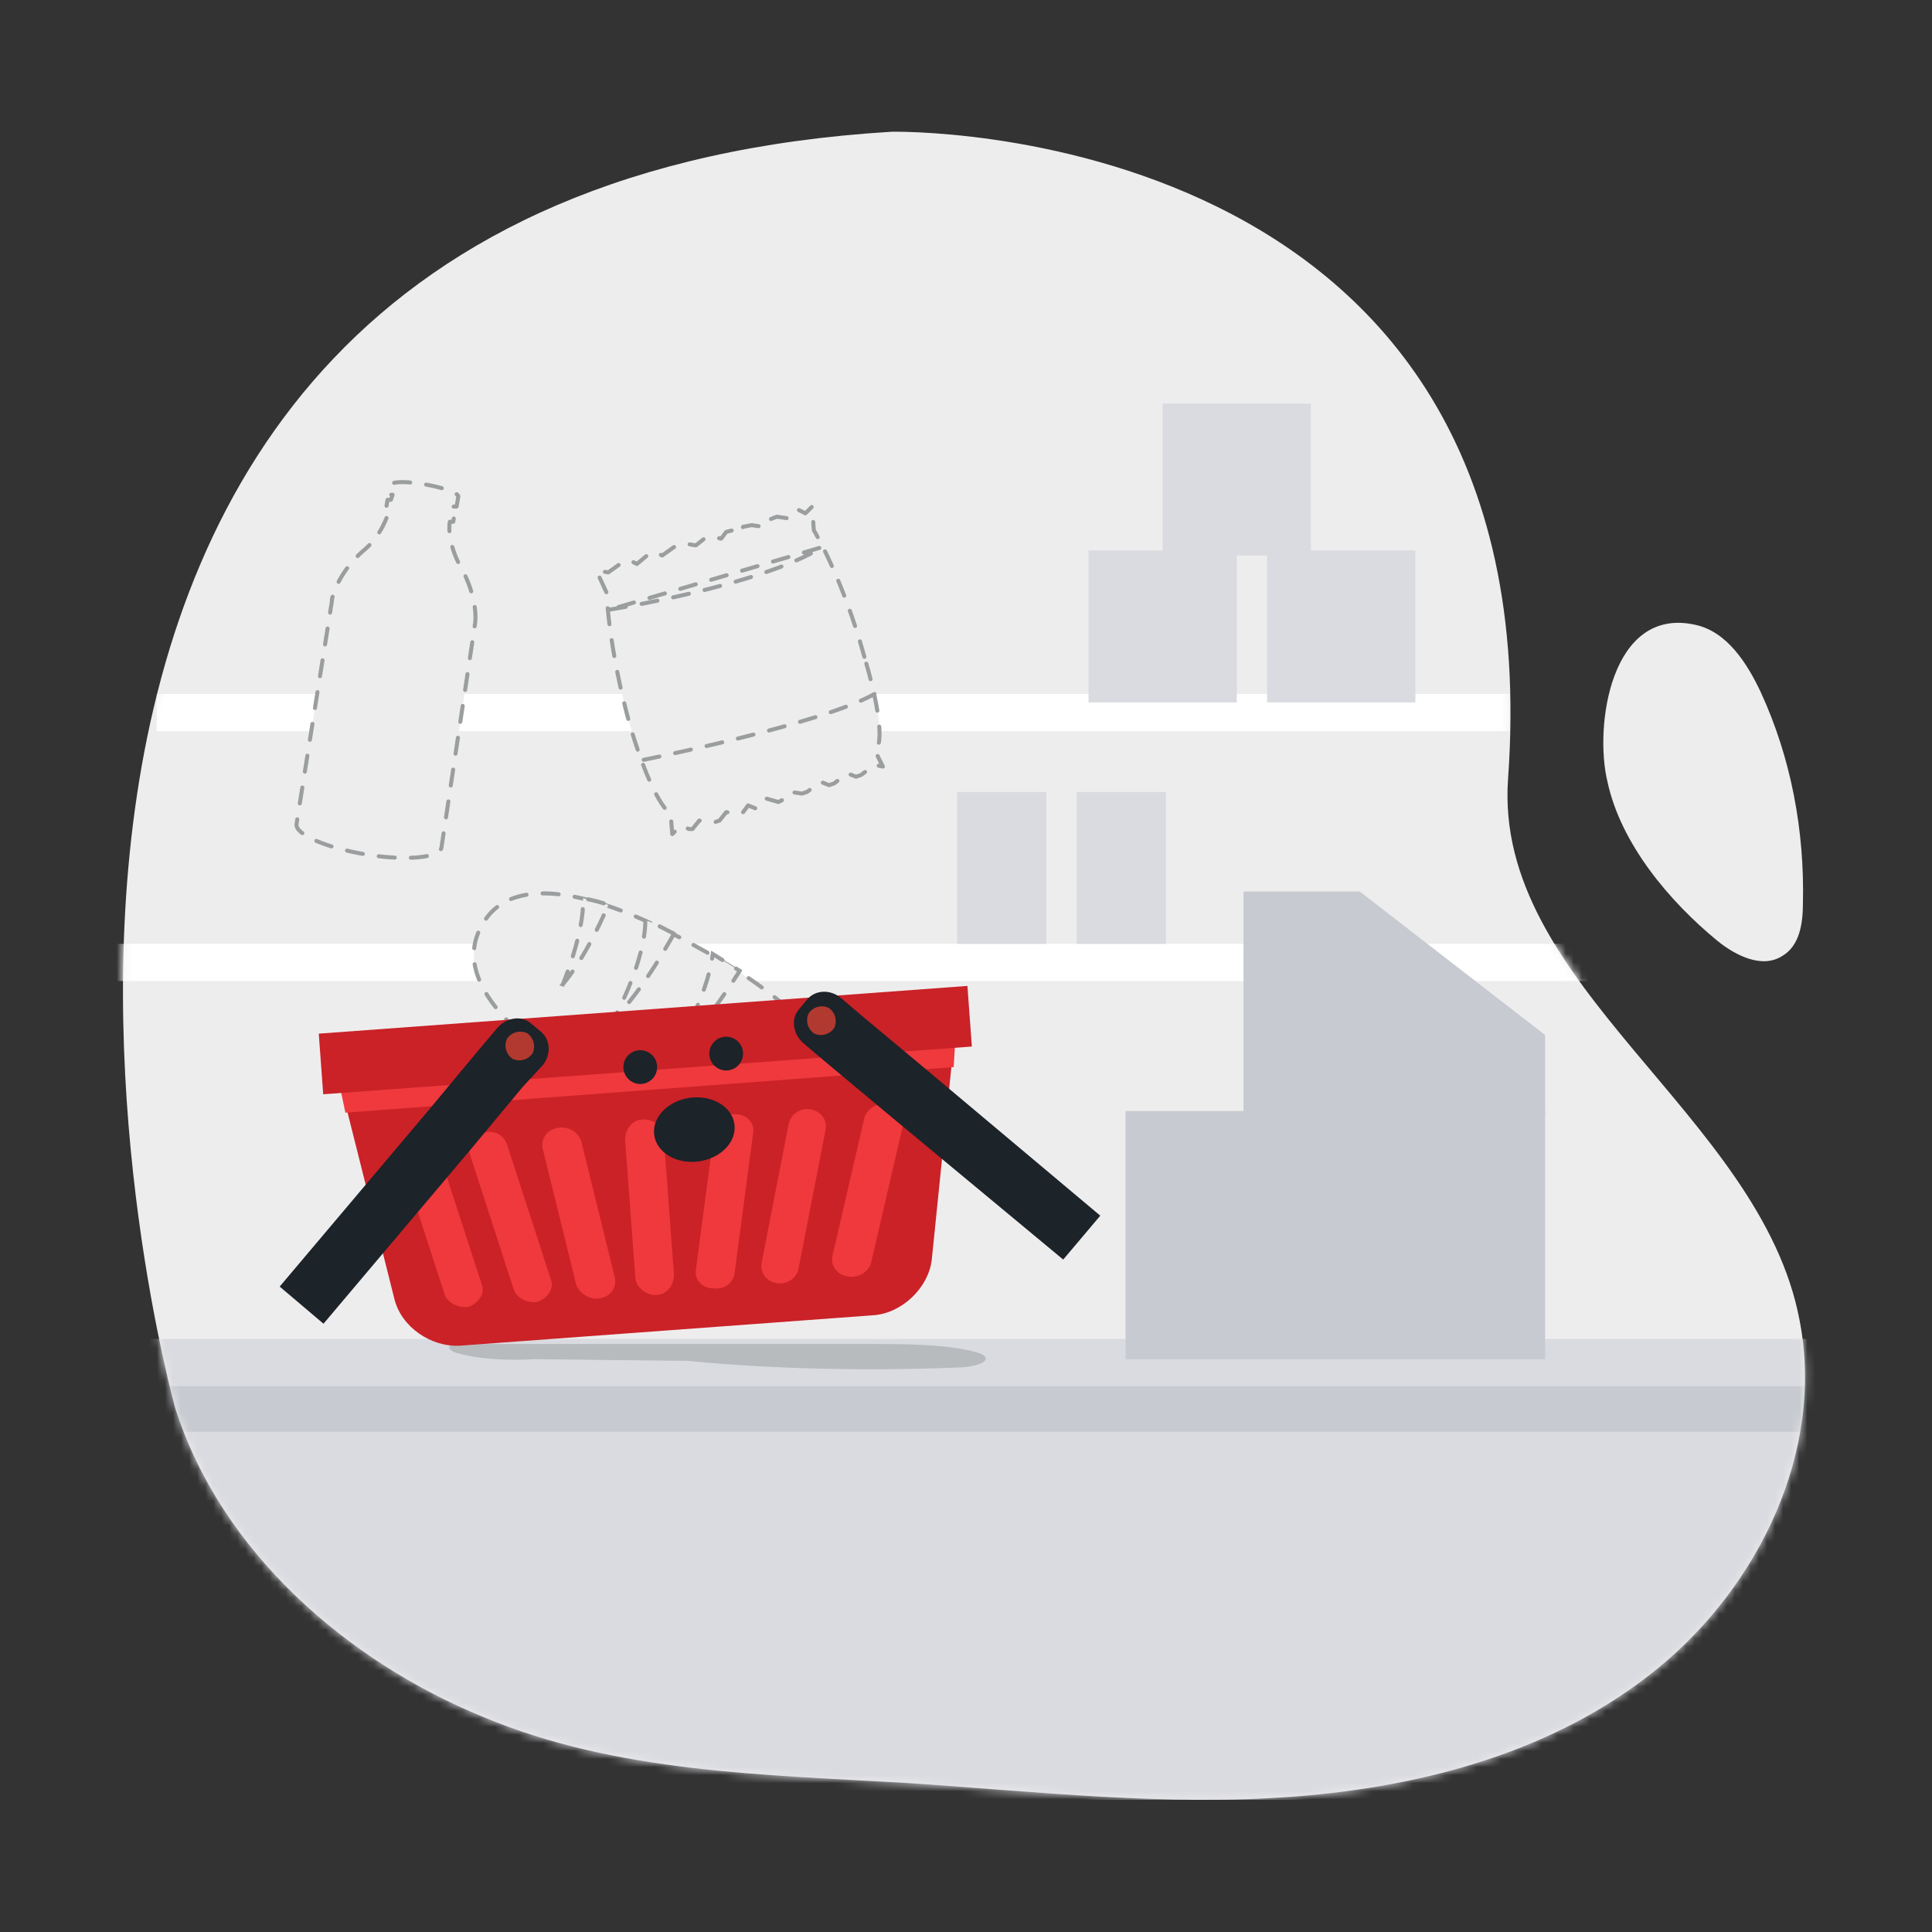 
<svg width="240" height="240" viewBox="0 0 240 240" fill="none" xmlns="http://www.w3.org/2000/svg">
    <rect x="0" y="0" width="240" height="240" fill="#333333" stroke="none"/>
    <path d="M210.57 77.61c3.977.838 6.489 4.823 8.163 8.389 3.768 8.18 5.443 17.198 5.233 26.216 0 2.517-.418 5.244-2.511 6.502-2.512 1.678-5.861 0-8.164-1.887-5.861-4.824-11.931-11.955-13.605-19.715-1.675-6.922.418-21.813 10.884-19.506z" fill="#EEEDEE"/>
    <path d="M110.729 16.367s82.472-1.887 76.611 80.328c-1.884 25.797 31.397 41.737 36.212 67.324 3.139 16.15-5.024 32.929-17.583 43.205-12.559 10.277-28.886 14.682-45.003 15.94-16.118 1.259-32.235-.629-48.353-1.678-17.792-1.048-36.002-1.258-52.538-8.179-16.955-6.921-32.654-20.554-38.306-38.381 0 0-42.282-150.589 88.96-158.559z" fill="#EEEDEE"/>
    <mask id="7daq5wrvua" style="mask-type:alpha" maskUnits="userSpaceOnUse" x="15" y="16" width="210" height="208">
        <path d="M110.725 16.367s82.471-1.887 76.61 80.328c-1.883 25.797 31.398 41.737 36.212 67.324 3.14 16.15-5.023 32.929-17.582 43.205-12.559 10.277-28.886 14.682-45.004 15.94-16.117 1.259-32.235-.629-48.352-1.678-17.792-1.048-36.003-1.258-52.539-8.179-16.955-6.921-32.653-20.554-38.305-38.381 0 0-42.282-150.589 88.96-158.559z" fill="#EEEDEE"/>
    </mask>
    <g mask="url(#7daq5wrvua)">
        <path opacity=".6" d="M64.465 209.531c3.349 0 3.349-5.243 0-5.243-3.559 0-3.559 5.243 0 5.243zM77.025 209.531c3.349 0 3.349-5.243 0-5.243-3.35 0-3.35 5.243 0 5.243z" fill="#fff"/>
        <path opacity=".6" d="M64.465 209.322c3.349 0 3.349-5.244 0-5.244-3.559 0-3.559 5.244 0 5.244z" fill="#fff"/>
        <path d="M10.671 168.424h218.947v55.16H10.672v-55.16z" fill="#DADBE0"/>
        <path d="M6.904 166.536h226.692v11.326H6.904v-11.326z" fill="#C7CAD0"/>
        <path d="M6.904 166.326h226.692v5.873H6.904v-5.873z" fill="#DADBE0"/>
        <path d="M56.093 167.165c-.628 0-.21.629.419.839 2.72.839 6.488 1.049 9.838.839l19.047.21c10.885 1.048 22.188 1.258 33.282.839 1.674 0 3.977-.42 3.768-1.259-.21-.419-1.047-.629-1.884-.839-3.768-.839-8.373-.839-12.559-.839h-52.12" fill="#B8BBBD"/>
        <path d="M19.463 86.208h168.082v4.614H19.463v-4.614zm-9.21 31.041h186.921v4.614H10.253v-4.614z" fill="#fff"/>
        <path d="M157.404 68.381h18.42v18.876h-18.42V68.381zm-22.187 0h18.42v18.876h-18.42V68.381zM118.89 98.373h11.094v18.876H118.89V98.373zm14.861 0h11.094v18.876h-11.094V98.373z" fill="#DADBE0"/>
        <path d="M144.427 50.134h18.42V69.01h-18.42V50.134z" fill="#DADBE0"/>
        <path d="M102.982 139.061c-3.767 6.711-14.861 3.985-26.792-2.727-11.931-6.711-20.304-14.471-16.327-21.392 3.768-6.921 14.862-3.985 26.793 2.726 11.93 6.502 20.304 14.472 16.326 21.393v0z" fill="#EEEDED" stroke="#9B9E9F" stroke-width=".5" stroke-miterlimit="10" stroke-linecap="round" stroke-dasharray="2 2"/>
        <path d="M69.91 122.282c2.303-2.726 4.397-6.921 5.652-9.857-1.046-.42-2.093-.629-3.14-.839.21 4.195-2.511 10.696-2.511 10.696zm13.816-6.292c-1.256-.629-2.303-1.258-3.559-1.678 0 5.244-3.977 12.375-3.977 12.375 2.93-2.937 5.652-7.341 7.536-10.697zm-.21 15.101c3.14-2.726 6.28-7.131 8.373-10.487l-3.349-2.097c-.628 5.453-5.024 12.584-5.024 12.584zm15.49-4.824-2.302-2.097c-1.675 4.614-5.443 9.438-5.443 9.438 2.721-1.888 5.443-4.824 7.745-7.341z" fill="#EEEDED" stroke="#9B9E9F" stroke-width=".5" stroke-miterlimit="10" stroke-linecap="round" stroke-dasharray="2 2"/>
        <path d="M59.024 77.4c.21-1.888-.419-4.615-1.884-7.131-1.256-2.307-1.465-4.615-1.256-5.453h.419l.209-1.259h-.419l.21-.629h.418l.21-1.258c0-.42-1.675-1.05-3.977-1.469-2.303-.419-4.187-.419-4.396 0l-.21 1.259h.42l-.21.629h-.419l-.21 1.258h.42c-.21.84-1.047 3.146-2.93 4.824-2.303 1.888-3.769 4.405-4.187 6.292v.21l-4.396 27.685c-.21 1.258 3.559 2.936 8.582 3.775 5.024.839 9.21.419 9.42-.839L59.023 77.4v0zM107.376 81.594c-2.721-9.857-6.28-15.73-6.28-15.73l-.209-2.936-.837.839-.837-.42-.628.21-.628.839-1.466-.21-1.046.42-.628.839-1.465-.21-1.047.21-.419.839-.837-.42-.837.21-.628.839-1.047-.21-1.046.21-1.047.839-1.256-.21-1.465.42-1.465 1.048-.837-.42-1.047.42-1.256 1.049-.837-.42-1.256.42-1.465 1.048-1.256-.21h-.21l1.256 2.727s.21 6.712 2.93 16.57c2.931 9.857 5.024 10.905 5.024 10.905l.21 2.517 1.046-1.049 1.047.42h.418l.838-1.049 1.884.21.628-.21.837-1.048 1.674.209.42-.209.627-.839 1.047.419.418-.21.838-1.048 1.465.42.418-.21 1.047-1.05 1.465.21.628-.21 1.675-1.258 1.046.42.628-.21 1.675-1.258 1.046.42.628-.21 1.675-1.259 1.046.21-1.046-2.098c.418.21 1.674-1.677-1.256-11.535v0z" fill="#EEEDED" stroke="#9B9E9F" stroke-width=".5" stroke-miterlimit="10" stroke-linecap="round" stroke-linejoin="round" stroke-dasharray="2 2"/>
        <path d="M75.768 75.722s18.63-2.937 26.374-7.76l-26.374 7.76zm4.186 18.666s21.979-4.404 28.677-8.18z" fill="#EEEDED"/>
        <path d="M79.954 94.388s21.979-4.404 28.677-8.18M75.768 75.722s18.63-2.937 26.374-7.76l-26.374 7.76z" stroke="#9B9E9F" stroke-width=".5" stroke-miterlimit="10" stroke-linecap="round" stroke-linejoin="round" stroke-dasharray="2 2"/>
        <path d="m118.889 125.638-3.139 30.831c-.419 3.565-3.768 6.711-7.327 6.921l-51.282 3.775c-3.559.21-7.327-2.307-8.164-5.872l-7.535-29.992 77.447-5.663z" fill="#CA2227"/>
        <path d="m118.471 132.559-75.564 5.663-1.465-6.921 77.447-5.663-.418 6.921z" fill="#EF393D"/>
        <path d="m39.598 128.404 80.579-5.929.552 7.53-80.579 5.929-.552-7.53z" fill="#CA2227"/>
        <path d="m108.214 156.888 3.977-17.198c.209-1.258-.628-2.307-1.884-2.517-1.256-.209-2.512.42-2.93 1.678l-3.977 17.198c-.21 1.259.628 2.307 1.884 2.517 1.256.21 2.511-.419 2.93-1.678zm-9 .629 3.349-17.198c.209-1.258-.628-2.307-1.884-2.517-1.256-.209-2.512.63-2.721 1.888l-3.35 17.198c-.209 1.259.628 2.307 1.884 2.517 1.256.21 2.512-.629 2.721-1.888zm-7.955.63 2.303-17.408c.21-1.259-.837-2.307-2.093-2.307-1.256-.21-2.512.839-2.721 1.887l-2.303 17.408c-.21 1.259.837 2.307 2.093 2.307 1.466.21 2.512-.629 2.721-1.887zm-36.002 2.726-5.442-16.779c-.42-1.048.418-2.307 1.674-2.726a2.262 2.262 0 0 1 2.93 1.468l5.443 16.779c.418 1.048-.419 2.307-1.675 2.726-1.046.21-2.512-.419-2.93-1.468zm8.582-.629-5.442-16.779c-.42-1.048.418-2.307 1.674-2.726a2.244 2.244 0 0 1 1.78.104 2.263 2.263 0 0 1 1.15 1.364l5.443 16.779c.418 1.048-.419 2.307-1.675 2.726-1.256.21-2.512-.419-2.93-1.468zm7.745-.629-4.187-16.989c-.21-1.258.628-2.307 1.884-2.516 1.256-.21 2.512.419 2.93 1.677l4.187 16.989c.21 1.258-.628 2.307-1.884 2.517-1.256.209-2.512-.63-2.93-1.678zm7.326-1.049-1.256-16.988c0-1.259.837-2.517 2.302-2.517 1.256 0 2.512.839 2.512 2.307l1.256 16.988c0 1.259-.837 2.517-2.303 2.517-1.256 0-2.511-1.049-2.511-2.307z" fill="#EF393D"/>
        <path d="M90.212 132.979a2.095 2.095 0 0 0 2.093-2.098 2.095 2.095 0 0 0-2.093-2.097 2.095 2.095 0 0 0-2.093 2.097c0 1.159.937 2.098 2.093 2.098zM79.538 134.657a2.095 2.095 0 0 0 2.093-2.098 2.095 2.095 0 0 0-2.093-2.097 2.095 2.095 0 0 0-2.093 2.097c0 1.159.937 2.098 2.093 2.098zM86.772 144.276c2.751-.363 4.748-2.427 4.46-4.609-.287-2.182-2.75-3.656-5.5-3.292-2.75.363-4.747 2.427-4.46 4.609.287 2.182 2.75 3.656 5.5 3.292zM34.743 159.824l18.42-21.812 6.28-7.55 2.302-2.727c1.046-1.258 2.93-1.678 4.186-.629l1.256 1.049c1.256 1.048 1.256 2.936.21 4.194l-2.512 2.727-6.28 7.55-18.42 21.813-5.442-4.615z" fill="#1C2329"/>
        <path d="M63.63 131.511c.837.419 1.883.209 2.511-.63.419-.839.21-1.887-.628-2.516-.837-.42-1.884-.21-2.511.629-.42.839-.21 1.887.627 2.517z" fill="#B2392F"/>
        <path d="m132.076 156.469-21.979-18.247-7.535-6.292-2.721-2.307c-1.256-1.049-1.675-2.936-.628-4.195l1.046-1.258c1.047-1.259 2.931-1.259 4.187-.21l2.721 2.307 7.535 6.292 21.979 18.457-4.605 5.453z" fill="#1C2329"/>
        <path d="M103.608 127.735c.419-.839.21-1.887-.628-2.516-.837-.42-1.884-.21-2.511.629-.419.839-.21 1.887.627 2.517.838.419 1.884.209 2.512-.63z" fill="#B2392F"/>
        <path d="M139.821 138.012h52.12v30.831h-52.12v-30.831z" fill="#C7CAD0"/>
        <path d="M154.473 110.747v27.685h37.468v-9.858l-23.025-17.827h-14.443z" fill="#C7CAD0"/>
    </g>
</svg>
